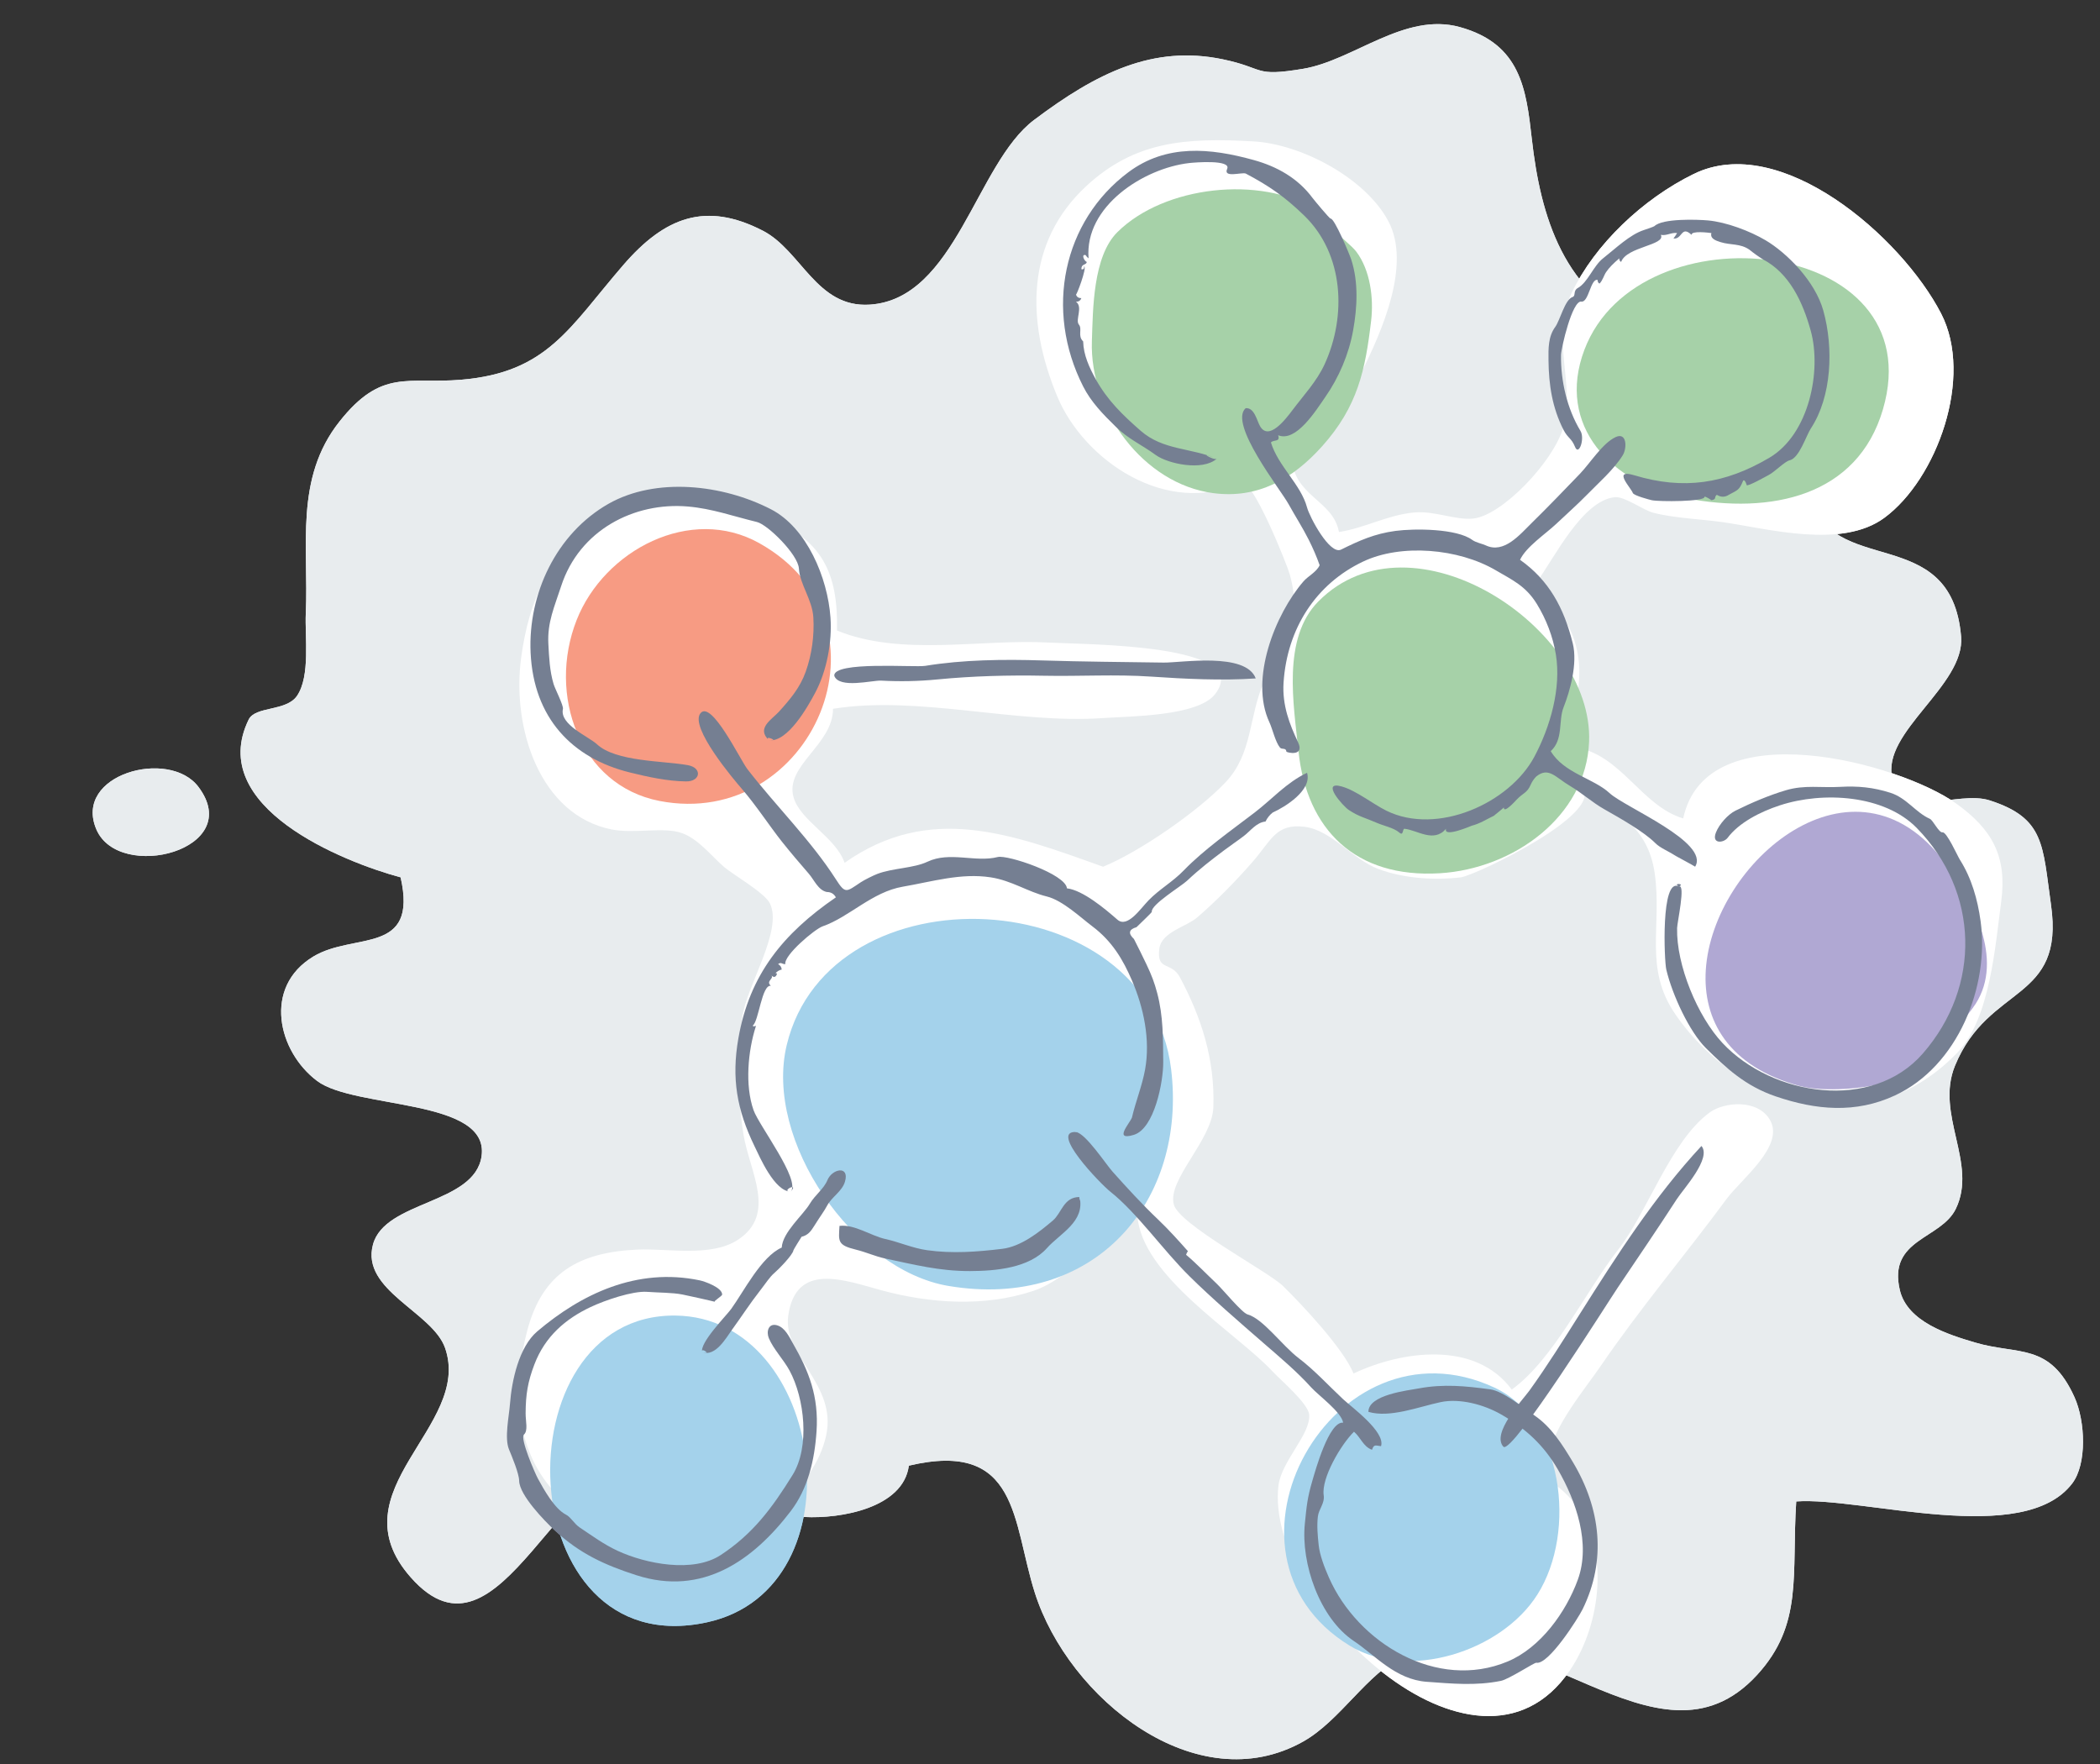 <?xml version="1.0" encoding="utf-8"?>
<!-- Generator: Adobe Illustrator 14.0.0, SVG Export Plug-In . SVG Version: 6.00 Build 43363)  -->
<!DOCTYPE svg PUBLIC "-//W3C//DTD SVG 1.1//EN" "http://www.w3.org/Graphics/SVG/1.1/DTD/svg11.dtd">
<svg version="1.1" id="Layer_1" xmlns="http://www.w3.org/2000/svg" xmlns:xlink="http://www.w3.org/1999/xlink" x="0px" y="0px"
	 width="300px" height="252px" viewBox="0 0 300 252" enable-background="new 0 0 300 252" xml:space="preserve">
<rect x="0" y="0" width="300" height="252" fill="#333333" stroke="none"/>
<g>
	<path fill-rule="evenodd" clip-rule="evenodd" fill="#E8ECEE" d="M45.304,154.422c-5.616-4.214-7.773-13.414-0.54-17.776
		c5.833-3.515,14.996-0.134,12.467-11.31c-8.227-2.212-27.807-10.056-21.707-22.538c0.949-1.944,5.36-1.148,6.898-3.379
		c1.942-2.815,1.115-8.511,1.262-11.794c0.43-9.57-1.65-19.251,4.818-27.412c6.035-7.616,9.737-5.319,17.396-5.966
		c12.319-1.04,15.423-7.445,23.153-16.394c5.929-6.863,11.78-9.084,19.912-4.902c5.52,2.84,7.688,11.063,15.288,10.569
		c12.271-0.795,15.174-20.136,23.471-26.381c9.002-6.773,17.042-10.729,26.95-8.669c6.15,1.279,4.339,2.547,11.48,1.36
		c7.214-1.201,14.5-8.144,22.391-5.964c8.7,2.403,9.486,8.855,10.288,15.976c1.243,11.047,4.527,22.397,16.47,27.253
		c8.94,3.634,17.758-0.857,22.708,9.093c2.4,4.82-0.661,9.31,0.53,14.426c2.839,12.205,20.229,3.79,21.619,20.332
		c0.584,6.986-11.451,13.679-9.819,20.226c1.545,6.21,9.245,1.673,13.907,3.173c7.878,2.532,7.541,6.382,8.752,14.897
		c1.993,13.993-8.884,11.255-13.713,23.004c-2.857,6.956,3.27,13.944,0.117,20.444c-2.125,4.378-9.732,4.267-7.997,11.611
		c1.076,4.55,6.916,6.354,10.739,7.486c6.176,1.833,10.661-0.059,14.214,7.818c1.552,3.446,1.794,9.52-0.318,12.303
		c-6.974,9.188-29.878,1.91-39.435,2.583c-0.684,10.449,1.045,17.551-5.603,24.794c-14.356,15.643-32.907-10.931-50.461-2.71
		c-5.251,2.459-9.043,9.217-14.371,12.215c-15.213,8.556-33.528-6.113-38.343-21.27c-3.219-10.136-2.24-21.856-17.993-18.139
		c-0.797,6.05-9.739,7.611-14.936,7.334c-7.639-0.408-12.211-7.701-20.658-8.597c-14.274-1.511-22.64,31.874-35.563,17.219
		c-10.978-12.449,8.838-21.491,4.906-32.768c-1.794-5.143-12.063-8.224-10.303-14.77c1.698-6.32,14.544-5.737,15.517-12.643
		C69.963,156.877,50.688,158.461,45.304,154.422"/>
	<path fill-rule="evenodd" clip-rule="evenodd" fill="#FFFFFF" d="M194.459,53.259c3.008-6.021,7.154-15.472,3.887-21.642
		c-3.284-6.2-12.468-11.029-19.271-11.418c-9.669-0.551-16.958-0.067-23.94,6.43c-8.546,7.952-8.615,19.113-4.116,29.962
		c3.817,9.208,15.676,17.301,26.242,12.338c1.638-0.77,6.665,11.911,6.992,13.128c1.958,7.245-0.917,9.11-3.699,15.38
		c-2.183,4.914-1.575,10.215-5.49,14.338c-3.913,4.12-12.205,9.88-17.479,12.046c-13.171-4.729-24.763-9.111-36.929-0.563
		c-1.264-3.671-6.378-6.023-7.301-9.399c-1.236-4.51,5.652-7.472,5.646-12.603c12.254-1.954,26.076,2.21,38.65,1.322
		c3.711-0.262,13.438-0.241,15.909-3.387c5.67-7.226-18.38-7.097-23.693-7.395c-9.734-0.55-21.055,2.044-30.296-1.717
		c0.165-8.256-2.066-13.127-10.452-16.351c-8.239-3.168-14.545-3.547-22.54,0.676c-8.165,4.311-11.017,11.424-12.123,19.506
		c-1.383,10.135,2.694,22.554,12.928,24.585c3.257,0.647,7.458-0.421,10.05,0.525c2.38,0.866,4.161,3.238,6.027,4.852
		c1.211,1.048,5.764,3.652,6.519,5.176c1.93,3.896-3.432,11.943-3.94,16.344c-0.625,5.4-0.699,11.242,0.162,16.626
		c0.86,5.362,4.844,11.419-0.812,15.11c-3.84,2.506-10.051,1.184-14.359,1.385c-8.317,0.386-13.501,3.308-15.686,11.476
		c-2.225,8.314-1.819,17.407,4.28,23.58c6.265,6.336,12.19,7.93,21.33,6.486c6.919-1.093,15.433-7.394,17.069-15.005
		c1.567-7.293-6.212-11.376-5.423-17.071c1.083-7.805,8.113-5.064,13.29-3.66c6.923,1.88,14.72,2.433,21.716,0.094
		c5.497-1.835,9.776-8.01,14.871-10.842c0.507,8.723,14.265,16.9,19.281,22.313c1.158,1.249,5.119,4.588,5.265,6.21
		c0.244,2.771-3.957,6.639-4.385,10.117c-2.045,16.665,28.221,46.017,41.601,26.454c4.6-6.727,5.703-17.49,0.72-23.86
		c-2.969-3.792-4.236-2.098-3.621-6.927c0.513-4.02,5.141-9.525,7.337-12.744c5.574-8.167,12.385-16.251,17.966-23.84
		c2.071-2.813,8.324-7.563,6.229-11.268c-1.724-3.052-6.542-2.63-8.626-1.107c-5.584,4.079-8.863,14.206-13.053,19.569
		c-4.728,6.057-9.273,15.728-15.227,20.022c-5.209-7.04-15.707-5.555-22.604-2.295c-1.415-3.517-7.363-9.849-10.095-12.517
		c-2.104-2.058-14.807-8.739-15.581-11.622c-0.957-3.565,5.5-9.199,5.652-13.924c0.225-6.838-1.712-12.774-4.771-18.523
		c-1.252-2.352-3.366-0.825-2.95-4.102c0.3-2.38,3.858-3.134,5.379-4.439c2.687-2.302,5.512-5.185,7.903-7.916
		c2.712-3.093,3.348-5.593,7.519-5.049c3.794,0.493,6.822,4.626,10.438,5.997c3.63,1.375,7.994,1.659,11.826,1.216
		c2.084-0.242,21.895-9.725,16.9-13.18c5.423,3.75,9.862,6.032,10.8,12.577c1.089,7.607-1.609,13.555,2.973,20.194
		c9.465,13.709,27.989,18.411,40.383,5.324c4.55-4.804,5.311-15.2,6.146-21.441c0.872-6.5-1.312-10.361-6.459-14.043
		c-8.026-5.742-35.689-13.32-38.968,2.155c-6.036-1.827-8.846-9.14-15.448-10.172c-0.769-4.277,1.117-8.318,0.469-12.806
		c-0.679-4.724-3.11-7.093-6-10.707c2.518-3.422,6.532-11.729,11.202-12.211c1.391-0.145,4.043,1.838,5.485,2.217
		c2.969,0.781,6.917,0.917,9.983,1.356c6.425,0.924,16.946,3.86,23.042-0.625c7.493-5.515,12.808-20.103,8.108-29.188
		c-5.692-11.006-22.97-25.995-35.346-19.93c-7.272,3.566-14.094,10.036-17.431,16.992c-3.073,6.412,0.571,13.175-1.177,19.181
		c-1.453,4.984-8.808,12.647-12.905,13.051c-2.554,0.252-5.504-1.139-8.403-0.87c-3.862,0.358-6.991,2.21-10.757,2.791
		c-0.849-4.663-6.604-5.057-6.76-10.888C188.646,63.618,192.44,57.31,194.459,53.259"/>
	<path fill-rule="evenodd" clip-rule="evenodd" fill="#A6D1A8" d="M159.628,33.161c-3.502,3.469-3.491,11.032-3.645,15.599
		c-0.331,9.846,7.328,20.382,17.361,21.69c6.329,0.825,11.331-2.002,15.552-6.723c5.049-5.645,6.151-10.833,6.979-17.909
		c0.38-3.225-0.124-7.221-2.117-9.863c-0.643-0.854-2.417-2.184-3.297-3.23c-0.68-0.811-1.693-2.275-2.602-2.839
		C180.071,25.069,166.341,26.508,159.628,33.161"/>
	<path fill-rule="evenodd" clip-rule="evenodd" fill="#A6D1A8" d="M268.988,58.493c7.246-24.724-34.849-29.129-42.645-8.523
		c-4.105,10.851,3.895,19.129,14.39,21.182C253.061,73.561,265.363,70.866,268.988,58.493"/>
	<path fill-rule="evenodd" clip-rule="evenodd" fill="#A6D1A8" d="M205.702,124.749c10.435-0.633,20.879-8.054,21.311-18.781
		c0.652-16.35-25.334-33.497-38.666-20.057c-5.247,5.286-3.528,14.792-2.85,21.385C186.651,118.505,193.631,125.482,205.702,124.749
		"/>
	<path fill-rule="evenodd" clip-rule="evenodd" fill="#B0A8D3" d="M243.684,138.581c-0.447,7.09,3.169,13.786,13.416,16.562
		c3.267,0.883,9.769,0.46,12.909-0.736c3.472-1.325,10.294-7.982,12.221-10.996c4.103-6.405-0.425-14.858-4.394-20.18
		C264.889,105.859,244.657,123.146,243.684,138.581"/>
	<path fill-rule="evenodd" clip-rule="evenodd" fill="#A4D2EB" d="M167.3,152.715c-3.286-26.896-48.751-28.999-54.907-3.438
		c-3.295,13.685,9.591,32.159,23.087,34.426C156.402,187.222,169.606,171.6,167.3,152.715"/>
	<path fill-rule="evenodd" clip-rule="evenodd" fill="#F79B83" d="M94.222,114.423c21.759,4.217,34.634-25.395,14.254-36.825
		c-9.804-5.499-22.165,0.985-26.101,10.985C78.185,99.229,82.779,112.206,94.222,114.423"/>
	<path fill-rule="evenodd" clip-rule="evenodd" fill="#A4D2EB" d="M192.81,235.094c8.297,5.078,21.664,0.868,26.825-7.311
		c5.712-9.055,3.604-25.045-6.169-29.569C190.474,187.569,171.332,221.943,192.81,235.094"/>
	<path fill-rule="evenodd" clip-rule="evenodd" fill="#A4D2EB" d="M101.037,231.749c22.095-4.85,16.879-43.542-4.521-43.811
		C71.183,187.624,72.728,237.965,101.037,231.749"/>
	<path fill-rule="evenodd" clip-rule="evenodd" fill="#E8ECEE" d="M13.775,118.505c3.255,7.552,21.37,2.916,14.563-6.103
		C24.153,106.857,10.379,110.626,13.775,118.505"/>
	<path fill-rule="evenodd" clip-rule="evenodd" fill="#757F92" d="M119.178,96.541c-0.142-2.124,11.47-1.171,12.999-1.419
		c5.388-0.887,11.247-0.947,16.708-0.774c5.776,0.182,11.584,0.223,17.355,0.307c2.484,0.035,11.72-1.528,13.152,2.262
		c-4.904,0.33-10.026,0.075-14.943-0.259c-5.135-0.349-10.18-0.023-15.301-0.124c-5.067-0.101-10.192,0.039-15.231,0.528
		c-2.692,0.262-5.33,0.317-8.037,0.17C124.62,97.165,119.88,98.43,119.178,96.541C119.168,96.4,119.288,96.833,119.178,96.541"/>
	<path fill-rule="evenodd" clip-rule="evenodd" fill="#757F92" d="M214.789,206.688c-1.798-1.912,2.695-6.64,3.708-8.044
		c2.566-3.562,4.89-7.288,7.234-11.001c5.266-8.332,10.602-16.687,17.335-23.932c1.477,1.748-2.553,6.102-3.516,7.584
		c-2.746,4.24-5.593,8.417-8.412,12.604C229.536,186.279,216.097,207.687,214.789,206.688
		C213.493,205.313,214.857,206.74,214.789,206.688"/>
	<path fill-rule="evenodd" clip-rule="evenodd" fill="#757F92" d="M173.825,65.529c-2.03,1.806-7.006,0.727-8.73-0.536
		c-2.025-1.479-3.863-2.242-5.68-4.014c-1.877-1.831-3.556-3.562-4.674-5.766c-5.567-10.957-2.872-23.629,6.446-30.602
		c5.44-4.067,11.704-3.475,17.939-1.743c3.314,0.922,6.28,2.583,8.368,5.396c0.233,0.32,2.46,2.986,2.583,2.963
		c0.546-0.099,2.709,5.087,2.958,5.854c1.048,3.217,0.861,6.836,0.268,10.121c-0.615,3.408-2.021,6.715-4.005,9.558
		c-1.284,1.842-4.14,6.475-6.704,5.416c0.333,1.031-0.623,0.578-1.032,1.032c1.041,3.404,4.277,5.993,5.159,9.284
		c0.364,1.376,3.251,6.817,4.856,6.023c2.606-1.288,4.789-2.271,7.778-2.671c2.71-0.361,8.766-0.348,10.976,1.293
		c0.479,0.357,1.48,0.565,1.917,0.771c2.61,1.235,4.854-1.517,6.606-3.238c2.322-2.274,4.572-4.624,6.828-6.963
		c1.518-1.577,3.244-4.394,5.133-5.271c1.611-0.743,1.63,1.593,1.009,2.597c-1.283,2.064-3.466,3.949-5.148,5.677
		c-1.395,1.43-2.932,2.774-4.399,4.168c-1.459,1.379-4.275,3.25-5.126,5.095c4.133,2.924,6.271,6.868,7.53,11.935
		c0.72,2.908-0.408,6.84-1.313,9.133c-0.769,1.949,0.007,4.583-1.834,6.267c1.9,3.18,6.104,3.854,8.427,6.012
		c2.15,1.999,14.329,7.007,12.203,10.493c-0.021-0.049-2.752-1.524-2.765-1.533c-1.129-0.729-2.226-1.139-2.907-1.82
		c-1.665-1.666-5.001-3.545-7.299-4.849c-1.759-0.999-3.209-2.333-4.938-3.356c-2.05-1.212-3.017-2.745-4.783-1.336
		c-0.35,0.352-0.623,0.757-0.817,1.217c-0.513,1.171-1.062,1.115-1.991,2.099c-0.22,0.233-1.901,2.106-1.834,1.067
		c0.22-0.03-1.541,1.293-1.369,1.211c-1.061,0.506-2.044,1.152-3.201,1.442c-0.036,0.01-4.089,1.771-3.683,0.442
		c-1.756,2.061-4.102,0.184-5.932,0c-0.315-0.031-0.109,1.128-0.773,0.515c-0.764-0.651-2.246-0.953-3.171-1.358
		c-1.665-0.733-2.57-0.875-4.027-1.851c-0.823-0.549-4.066-4.205-1.005-3.352c2.078,0.58,4.421,2.492,6.397,3.468
		c7.267,3.571,17.603-1.073,21.142-7.738c2.25-4.236,3.851-9.746,3.059-14.586c-0.413-2.534-1.381-5.04-2.723-7.224
		c-1.585-2.575-3.51-3.42-5.859-4.8c-5.318-3.119-13.515-3.84-18.97-1.24c-6.71,3.18-10.84,9.545-11.348,17.277
		c-0.214,3.244,0.873,6,2.063,8.51c1.008,2.131-1.642,1.49-1.657,1.354c-0.063-0.614-0.646-0.243-0.921-0.579
		c-0.658-0.802-1.057-2.64-1.505-3.603c-2.889-6.169,0.847-15.494,4.855-20.124c0.695-0.802,1.859-1.323,2.321-2.321
		c-0.434-1.239-0.96-2.437-1.546-3.609c-0.862-1.725-1.945-3.396-2.888-5.109c-1.167-2.12-8.609-11.49-6.139-13.717
		c1.268-0.107,1.593,1.771,2.063,2.579c1.234,2.117,3.574-0.896,4.641-2.321c1.561-2.084,3.447-4.065,4.59-6.56
		c3.145-6.887,2.743-15.707-2.916-21.202c-2.768-2.684-4.995-4.234-8.378-6.021c-0.587-0.197-3.236,0.663-2.642-0.654
		c0.619-1.361-4.632-0.931-5.444-0.837c-6.481,0.753-14.954,6.172-14.351,13.612c-0.174-0.123-0.313-0.277-0.417-0.461
		c-0.677-0.188-0.208,0.857,0.158,0.976c-0.077,0.5-0.772,0.2-0.772,1.032c0.286,0.082,0.42-0.054,0.396-0.404
		c0.459,0.151-1.16,4.361-1.169,4.015c0.118,0.366,0.376,0.538,0.772,0.516c-0.125,0.36-0.383,0.533-0.772,0.516
		c1.055,0.771-0.14,2.599,0.421,3.275c0.517,0.624-0.218,1.615,0.608,2.397c0.049,1.954,0.879,3.74,1.806,5.417
		c1.672,3.022,3.856,5.118,6.422,7.363C166.162,64.34,170.109,63.953,173.825,65.529C173.444,65.868,170.78,64.237,173.825,65.529"
		/>
	<path fill-rule="evenodd" clip-rule="evenodd" fill="#757F92" d="M112.965,170.23c-2.323-0.011-4.432-4.958-5.158-6.447
		c-2.549-5.242-3.329-9.741-2.321-15.473c1.59-9.056,6.379-14.944,13.925-20.116c-0.274-0.511-0.707-0.765-1.298-0.765
		c-1.23-0.258-1.797-1.722-2.57-2.612c-1.325-1.528-2.612-3.034-3.869-4.617c-1.709-2.159-3.702-5.204-5.673-7.479
		c-1.131-1.304-7.547-8.858-5.932-10.832c1.569-1.92,5.687,6.682,6.706,7.994c4.168,5.369,9.094,10.2,12.636,15.731
		c1.362,2.125,1.465,1.82,3.529,0.443c0.531-0.355,1.807-0.99,2.403-1.217c2.197-0.838,5.166-0.795,7.155-1.737
		c3.19-1.512,6.861,0.142,10.036-0.671c1.383-0.355,9.718,2.441,9.886,4.473c2.28,0.265,5.489,2.967,7.205,4.471
		c1.431,1.258,3.285-1.556,4.464-2.765c1.584-1.623,3.425-2.613,5.026-4.271c2.865-2.963,6.797-5.72,10.124-8.267
		c2.411-1.838,4.552-4.29,7.481-5.674c0.752,2.486-3.159,4.896-4.902,5.674c-0.444,0.35-0.789,0.779-1.029,1.289
		c-1.312,0.132-2.138,1.333-3.095,2.063c-0.956,0.726-1.882,1.341-2.839,2.063c-1.84,1.389-3.405,2.577-5.277,4.333
		c-0.857,0.805-5.211,3.437-5.031,4.442c0.017,0.092-1.959,1.957-2.191,2.192c-1.098,0.32-1.221,0.883-0.364,1.687
		c0.606,1.188,1.202,2.387,1.776,3.594c0.761,1.599,1.153,2.641,1.546,4.126c0.875,3.274,0.837,6.562,0.863,9.86
		c0.021,2.792-1.25,9.494-4.195,10.398c-2.963,0.907-0.598-1.633-0.276-2.465c0.539-2.312,1.453-4.525,1.879-6.866
		c0.771-4.262-0.207-8.869-1.879-12.735c-1.271-2.945-2.818-5.593-5.674-7.735c-1.581-1.183-4.216-3.692-6.475-4.246
		c-2.751-0.676-5.032-2.281-8.029-2.739c-4.266-0.653-8.371,0.619-12.54,1.333c-4.413,0.753-7.655,4.342-11.462,5.663
		c-1.144,0.399-5.589,4.164-5.335,5.405c-0.498,0.015-0.603-0.359-1.032,0c0.311,0.162,0.485,0.42,0.516,0.771
		c-0.386,0.085-0.695,0.276-0.929,0.58c0.123-0.109,0.204-0.084,0.248,0.068c-0.186,0.494-0.474,0.536-0.866,0.127
		c0.617,0.506-0.816,0.833,0,1.547c-1.296-0.21-1.735,5.049-2.579,5.673c0.056,0.338,0.514-0.142,0.421,0.149
		c-1.105,3.452-1.583,8.376-0.315,11.956C108.437,160.813,114.412,168.58,112.965,170.23
		C111.386,170.225,114.238,168.778,112.965,170.23"/>
	<path fill-rule="evenodd" clip-rule="evenodd" fill="#757F92" d="M102.134,185.959c-1.51-0.341-3.421-0.785-4.642-1.029
		c-1.466-0.288-3.39-0.254-5.048-0.381c-2.069-0.152-6.031,1.203-8.104,2.186c-3.536,1.674-6.478,4.176-8.001,8.19
		c-0.944,2.482-1.238,4.29-1.25,6.977c-0.006,1.139,0.381,2.482-0.242,3.039c-0.588,0.529,1.563,5.498,2,6.297
		c0.86,1.574,2.375,4.313,4.022,5.149c0.658,0.331,1.182,1.314,1.924,1.808c1.837,1.226,3.445,2.422,5.438,3.348
		c4.043,1.872,10.791,3.202,14.746,0.595c4.59-3.023,7.297-6.668,10.245-11.419c2.508-4.034,1.709-10.958-0.425-14.917
		c-0.832-1.543-2.314-3.075-2.963-4.635c-0.383-0.919-0.072-2.176,1.154-1.845c1.156,0.316,1.759,1.67,2.297,2.606
		c2.29,3.994,3.691,7.589,3.364,12.533c-0.276,4.18-1.25,8.222-3.684,11.413c-5.375,7.037-12.607,12.192-22.047,9.158
		c-4.499-1.445-8.096-3.076-11.673-6.404c-1.458-1.356-5.043-5.042-5.079-7.081c-0.019-1.063-1.025-3.45-1.456-4.496
		c-0.667-1.618,0.012-4.736,0.144-6.489c0.249-3.319,1.282-8.142,3.896-10.362c6.271-5.327,14.224-9.171,23.221-7.29
		c0.688,0.144,3.195,1.022,3.195,2.021C103.166,185.164,101.868,185.889,102.134,185.959
		C100.502,185.59,102.487,186.058,102.134,185.959"/>
	<path fill-rule="evenodd" clip-rule="evenodd" fill="#757F92" d="M244.485,71.46c0.032-0.005-1.002-0.685-0.99-0.466
		c0.037,0.684-6.467,0.687-7.52,0.466c-0.236-0.049-2.591-0.659-2.717-1.037c-0.237-0.714-3-3.5,0.211-2.528
		c7.021,2.121,12.941,1.238,19.285-2.495c5.721-3.366,7.505-12.481,5.915-18.181c-1.136-4.083-3.023-8.169-6.82-10.169
		c-0.675-0.421-1.317-0.88-1.935-1.381c-1.313-0.919-2.696-0.625-4.14-1.086c-0.706-0.223-1.503-0.513-1.29-1.29
		c-0.346-0.045-2.878-0.373-2.836,0.258c-1.488-1.407-1.313,0.69-2.581,0.516c0.191-0.246,0.361-0.505,0.518-0.774
		c-0.839-0.116-1.475,0.421-2.321,0.258c0.74,1.485-4.902,1.685-5.673,3.868c-0.202-0.109-0.289-0.279-0.258-0.515
		c-0.854,0.73-1.451,1.32-1.894,1.974c-0.299,0.439-0.515,1.251-0.945,1.637c-0.19-0.115-0.277-0.288-0.257-0.517
		c-1.008-0.286-1.273,3.254-2.33,3.087c-1.3-0.205-2.889,6.679-2.904,7.62c-0.062,3.702,0.873,7.692,2.773,10.844
		c0.665,1.098-0.228,3.634-0.765,2.306c-0.527-1.304-1.026-1.223-1.656-2.455c-1.604-3.151-2.105-6.417-2.141-9.917
		c-0.02-1.713-0.051-3.401,0.964-4.781c0.663-0.904,1.386-3.905,2.454-4.262c0.534-0.177,0.053-0.891,0.758-1.288
		c1.448-0.815,2.221-3.156,3.62-4.251c1.816-1.428,3.812-3.373,5.812-4.031c0.327-0.107,1.439-0.484,1.528-0.568
		c1.16-1.124,6.124-0.946,7.621-0.815c2.646,0.235,6.027,1.522,8.251,2.837c3.04,1.798,7.085,5.843,8.253,10.058
		c1.492,5.344,1.197,12.282-1.768,16.802c-0.704,1.072-1.667,4.28-3.068,4.582c-0.653,0.141-2.193,1.708-2.968,2.09
		c-0.246,0.121-3.025,1.708-3.173,1.446c0.162,0.288-0.281-1.131-0.521-0.541c-0.504,1.23-0.718,1.24-1.988,1.916
		c-0.572,0.374-1.147,0.376-1.731,0.008C244.804,71.049,245.305,71.312,244.485,71.46C243.354,71.648,245.322,71.309,244.485,71.46"
		/>
	<path fill-rule="evenodd" clip-rule="evenodd" fill="#757F92" d="M109.871,105.759c-1.897-1.729,0.405-2.977,1.417-4.098
		c1.595-1.765,3.001-3.42,3.814-5.7c0.874-2.447,1.246-5.179,1.09-7.771c-0.151-2.529-1.933-4.717-2.061-6.963
		c-0.114-2.009-4.466-6.287-5.995-6.656c-3.46-0.838-6.415-1.916-9.856-2.212c-7.721-0.668-15.528,3.404-18.115,11.372
		c-0.952,2.933-1.993,5.17-1.828,8.25c0.105,1.947,0.187,3.872,0.752,5.754c0.203,0.676,1.438,3.067,1.33,3.545
		c-0.505,2.25,3.654,3.92,4.867,5.047c2.699,2.51,9.496,2.351,12.976,2.98c2.091,0.379,1.843,2.354-0.269,2.322
		c-2.687-0.039-5.426-0.638-8.025-1.28c-8.267-2.042-13.743-7.818-14.167-17.118c-0.379-8.373,3.654-16.997,11.118-21.256
		c6.791-3.849,16.3-2.782,23.209,0.773c5.125,2.632,8.118,9.802,8.511,15.473c0.252,3.46-0.521,7.662-2.218,10.813
		C115.378,100.974,112.555,106.025,109.871,105.759C108.93,104.902,111.601,105.93,109.871,105.759"/>
	<path fill-rule="evenodd" clip-rule="evenodd" fill="#757F92" d="M239.843,126.647c0.984-0.438-0.237,5.106-0.257,5.932
		c-0.126,5.268,2.908,12.615,6.498,16.438c7.085,7.543,21.345,9.825,28.609,1.483c8.362-9.599,8.083-23.078-0.881-32.229
		c-4.628-4.724-13.358-5.245-19.525-3.229c-2.874,0.938-5.885,2.508-7.479,4.642c-0.563,0.751-2.345,0.944-1.672-0.762
		c0.458-1.163,1.691-2.569,2.794-3.116c2.253-1.114,4.802-2.208,7.211-2.917c2.688-0.792,4.998-0.324,7.713-0.479
		c2.592-0.145,4.731,0.064,7.186,0.839c2.362,0.748,3.599,2.813,5.664,3.73c0.438,0.195,1.296,2.026,1.801,1.928
		c0.585-0.112,2.149,3.389,2.467,3.891c1.682,2.651,2.545,5.7,2.97,8.792c1.282,9.314-3.24,20.716-12.219,24.896
		c-5.654,2.629-11.318,2.094-17.047,0.141c-4.334-1.472-7.102-4.066-9.962-6.885c-2.325-2.295-4.799-7.543-5.673-11.233
		C237.747,137.289,237.24,125.245,239.843,126.647C240.821,126.214,238.852,126.113,239.843,126.647"/>
	<path fill-rule="evenodd" clip-rule="evenodd" fill="#757F92" d="M153.712,161.72c1.396,0.196,4.254,4.576,5.238,5.673
		c2.066,2.31,4.256,4.703,6.498,6.83c1.512,1.437,3.036,3.139,4.253,4.518c-0.119,0.155-0.206,0.327-0.26,0.514
		c1.36,1.13,2.961,2.797,4.42,4.175c0.783,0.737,3.568,4.115,4.348,4.338c2.261,0.636,4.905,4.419,7.336,6.269
		c2.233,1.694,4.279,3.936,6.332,5.852c1.27,1.184,6.063,4.663,5.414,6.705c-0.773-0.079-1.009-0.321-1.288,0.516
		c-1.255-0.434-1.629-1.792-2.578-2.579c-1.913,1.894-4.674,6.657-4.325,9.07c0.17,1.178-0.701,1.956-0.832,3.048
		c-0.161,1.341-0.025,2.758,0.116,4.088c0.158,1.454,0.828,3.183,1.464,4.629c4.11,9.333,15.433,16.223,25.54,11.988
		c4.684-1.963,8.322-7.034,10.016-11.677c1.879-5.168-0.251-11.241-2.839-15.732c-2.012-3.481-4.605-5.888-8.191-7.926
		c-2.395-1.358-5.809-2.294-8.561-1.716c-3.067,0.644-7.245,2.307-10.324,1.391c-0.021-2.441,5.636-3.058,7.219-3.352
		c3.527-0.655,6.665-0.338,10.17,0.136c1.854,0.247,4.658,2.581,6.337,3.731c2.429,1.667,3.987,4.177,5.464,6.632
		c4.018,6.691,4.839,14.077,1.402,21.066c-0.604,1.232-4.871,7.977-6.609,7.629c-0.255-0.05-3.919,2.356-5.049,2.588
		c-3.602,0.73-6.995,0.394-10.584,0.136c-4.521-0.322-7.421-3.831-10.413-5.815c-4.905-3.256-7.601-11.125-7.017-16.778
		c0.251-2.449,0.322-3.583,1.084-6.174c0.427-1.453,2.372-8.477,4.385-8.253c-0.241-1.514-3.517-3.881-4.562-5.036
		c-2.033-2.259-4.492-4.319-6.783-6.309c-3.467-3.013-7.472-6.474-10.574-9.542c-3.799-3.741-7.469-9.034-11.349-12.12
		C157.184,169.098,149.875,161.517,153.712,161.72C154.539,161.835,153.076,161.686,153.712,161.72"/>
	<path fill-rule="evenodd" clip-rule="evenodd" fill="#757F92" d="M154.226,171.001c0.81,3.542-2.787,5.191-4.666,7.303
		c-2.522,2.84-7.307,3.269-10.996,3.277c-4.391,0.011-7.893-0.911-12.122-1.797c-1.418-0.3-2.717-0.91-4.164-1.263
		c-2.675-0.654-2.48-1.191-2.351-3.394c2.166-0.249,4.463,1.41,6.542,1.872c2.051,0.454,3.891,1.312,6,1.604
		c3.617,0.505,7.134,0.231,10.692-0.196c2.67-0.321,5.236-2.332,7.258-4.056C151.672,173.286,151.928,171.001,154.226,171.001
		C154.498,172.194,154.054,171.001,154.226,171.001"/>
	<path fill-rule="evenodd" clip-rule="evenodd" fill="#757F92" d="M100.329,193.182c-0.476-1.287,3.441-5.24,4.126-6.189
		c1.796-2.482,4.308-7.493,7.22-8.768c0.123-2.188,3.047-4.637,4.002-6.244c0.768-1.295,2.006-2.122,2.533-3.404
		c0.655-1.602,3.183-2.138,2.502,0.221c-0.408,1.406-1.901,2.193-2.565,3.456c-0.405,0.774-0.986,1.516-1.83,2.877
		c-0.471,0.761-0.896,1.335-1.805,1.548c-0.124,0.176-1.152,1.844-1.162,1.927c-0.088,0.678-2.208,2.81-2.706,3.229
		c-0.696,0.59-1.245,1.488-2.047,2.513c-1.469,1.876-2.618,3.676-3.997,5.575C103.72,191.14,102.232,193.836,100.329,193.182
		C100.007,192.311,101.905,193.724,100.329,193.182"/>
	<path fill-rule="evenodd" clip-rule="evenodd" fill="#E8ECEE" d="M45.304,154.422c-5.616-4.214-7.773-13.414-0.54-17.776
		c5.833-3.515,14.996-0.134,12.467-11.31c-8.227-2.212-27.807-10.056-21.707-22.538c0.949-1.944,5.36-1.148,6.898-3.379
		c1.942-2.815,1.115-8.511,1.262-11.794c0.43-9.57-1.65-19.251,4.818-27.412c6.035-7.616,9.737-5.319,17.396-5.966
		c12.319-1.04,15.423-7.445,23.153-16.394c5.929-6.863,11.78-9.084,19.912-4.902c5.52,2.84,7.688,11.063,15.288,10.569
		c12.271-0.795,15.174-20.136,23.471-26.381c9.002-6.773,17.042-10.729,26.95-8.669c6.15,1.279,4.339,2.547,11.48,1.36
		c7.214-1.201,14.5-8.144,22.391-5.964c8.7,2.403,9.486,8.855,10.288,15.976c1.243,11.047,4.527,22.397,16.47,27.253
		c8.94,3.634,17.758-0.857,22.708,9.093c2.4,4.82-0.661,9.31,0.53,14.426c2.839,12.205,20.229,3.79,21.619,20.332
		c0.584,6.986-11.451,13.679-9.819,20.226c1.545,6.21,9.245,1.673,13.907,3.173c7.878,2.532,7.541,6.382,8.752,14.897
		c1.993,13.993-8.884,11.255-13.713,23.004c-2.857,6.956,3.27,13.944,0.117,20.444c-2.125,4.378-9.732,4.267-7.997,11.611
		c1.076,4.55,6.916,6.354,10.739,7.486c6.176,1.833,10.661-0.059,14.214,7.818c1.552,3.446,1.794,9.52-0.318,12.303
		c-6.974,9.188-29.878,1.91-39.435,2.583c-0.684,10.449,1.045,17.551-5.603,24.794c-14.356,15.643-32.907-10.931-50.461-2.71
		c-5.251,2.459-9.043,9.217-14.371,12.215c-15.213,8.556-33.528-6.113-38.343-21.27c-3.219-10.136-2.24-21.856-17.993-18.139
		c-0.797,6.05-9.739,7.611-14.936,7.334c-7.639-0.408-12.211-7.701-20.658-8.597c-14.274-1.511-22.64,31.874-35.563,17.219
		c-10.978-12.449,8.838-21.491,4.906-32.768c-1.794-5.143-12.063-8.224-10.303-14.77c1.698-6.32,14.544-5.737,15.517-12.643
		C69.963,156.877,50.688,158.461,45.304,154.422"/>
	<path fill-rule="evenodd" clip-rule="evenodd" fill="#FFFFFF" d="M194.459,53.259c3.008-6.021,7.154-15.472,3.887-21.642
		c-3.284-6.2-12.468-11.029-19.271-11.418c-9.669-0.551-16.958-0.067-23.94,6.43c-8.546,7.952-8.615,19.113-4.116,29.962
		c3.817,9.208,15.676,17.301,26.242,12.338c1.638-0.77,6.665,11.911,6.992,13.128c1.958,7.245-0.917,9.11-3.699,15.38
		c-2.183,4.914-1.575,10.215-5.49,14.338c-3.913,4.12-12.205,9.88-17.479,12.046c-13.171-4.729-24.763-9.111-36.929-0.563
		c-1.264-3.671-6.378-6.023-7.301-9.399c-1.236-4.51,5.652-7.472,5.646-12.603c12.254-1.954,26.076,2.21,38.65,1.322
		c3.711-0.262,13.438-0.241,15.909-3.387c5.67-7.226-18.38-7.097-23.693-7.395c-9.734-0.55-21.055,2.044-30.296-1.717
		c0.165-8.256-2.066-13.127-10.452-16.351c-8.239-3.168-14.545-3.547-22.54,0.676c-8.165,4.311-11.017,11.424-12.123,19.506
		c-1.383,10.135,2.694,22.554,12.928,24.585c3.257,0.647,7.458-0.421,10.05,0.525c2.38,0.866,4.161,3.238,6.027,4.852
		c1.211,1.048,5.764,3.652,6.519,5.176c1.93,3.896-3.432,11.943-3.94,16.344c-0.625,5.4-0.699,11.242,0.162,16.626
		c0.86,5.362,4.844,11.419-0.812,15.11c-3.84,2.506-10.051,1.184-14.359,1.385c-8.317,0.386-13.501,3.308-15.686,11.476
		c-2.225,8.314-1.819,17.407,4.28,23.58c6.265,6.336,12.19,7.93,21.33,6.486c6.919-1.093,15.433-7.394,17.069-15.005
		c1.567-7.293-6.212-11.376-5.423-17.071c1.083-7.805,8.113-5.064,13.29-3.66c6.923,1.88,14.72,2.433,21.716,0.094
		c5.497-1.835,9.776-8.01,14.871-10.842c0.507,8.723,14.265,16.9,19.281,22.313c1.158,1.249,5.119,4.588,5.265,6.21
		c0.244,2.771-3.957,6.639-4.385,10.117c-2.045,16.665,28.221,46.017,41.601,26.454c4.6-6.727,5.703-17.49,0.72-23.86
		c-2.969-3.792-4.236-2.098-3.621-6.927c0.513-4.02,5.141-9.525,7.337-12.744c5.574-8.167,12.385-16.251,17.966-23.84
		c2.071-2.813,8.324-7.563,6.229-11.268c-1.724-3.052-6.542-2.63-8.626-1.107c-5.584,4.079-8.863,14.206-13.053,19.569
		c-4.728,6.057-9.273,15.728-15.227,20.022c-5.209-7.04-15.707-5.555-22.604-2.295c-1.415-3.517-7.363-9.849-10.095-12.517
		c-2.104-2.058-14.807-8.739-15.581-11.622c-0.957-3.565,5.5-9.199,5.652-13.924c0.225-6.838-1.712-12.774-4.771-18.523
		c-1.252-2.352-3.366-0.825-2.95-4.102c0.3-2.38,3.858-3.134,5.379-4.439c2.687-2.302,5.512-5.185,7.903-7.916
		c2.712-3.093,3.348-5.593,7.519-5.049c3.794,0.493,6.822,4.626,10.438,5.997c3.63,1.375,7.994,1.659,11.826,1.216
		c2.084-0.242,21.895-9.725,16.9-13.18c5.423,3.75,9.862,6.032,10.8,12.577c1.089,7.607-1.609,13.555,2.973,20.194
		c9.465,13.709,27.989,18.411,40.383,5.324c4.55-4.804,5.311-15.2,6.146-21.441c0.872-6.5-1.312-10.361-6.459-14.043
		c-8.026-5.742-35.689-13.32-38.968,2.155c-6.036-1.827-8.846-9.14-15.448-10.172c-0.769-4.277,1.117-8.318,0.469-12.806
		c-0.679-4.724-3.11-7.093-6-10.707c2.518-3.422,6.532-11.729,11.202-12.211c1.391-0.145,4.043,1.838,5.485,2.217
		c2.969,0.781,6.917,0.917,9.983,1.356c6.425,0.924,16.946,3.86,23.042-0.625c7.493-5.515,12.808-20.103,8.108-29.188
		c-5.692-11.006-22.97-25.995-35.346-19.93c-7.272,3.566-14.094,10.036-17.431,16.992c-3.073,6.412,0.571,13.175-1.177,19.181
		c-1.453,4.984-8.808,12.647-12.905,13.051c-2.554,0.252-5.504-1.139-8.403-0.87c-3.862,0.358-6.991,2.21-10.757,2.791
		c-0.849-4.663-6.604-5.057-6.76-10.888C188.646,63.618,192.44,57.31,194.459,53.259"/>
	<path fill-rule="evenodd" clip-rule="evenodd" fill="#A6D1A8" d="M159.628,33.161c-3.502,3.469-3.491,11.032-3.645,15.599
		c-0.331,9.846,7.328,20.382,17.361,21.69c6.329,0.825,11.331-2.002,15.552-6.723c5.049-5.645,6.151-10.833,6.979-17.909
		c0.38-3.225-0.124-7.221-2.117-9.863c-0.643-0.854-2.417-2.184-3.297-3.23c-0.68-0.811-1.693-2.275-2.602-2.839
		C180.071,25.069,166.341,26.508,159.628,33.161"/>
	<path fill-rule="evenodd" clip-rule="evenodd" fill="#A6D1A8" d="M268.988,58.493c7.246-24.724-34.849-29.129-42.645-8.523
		c-4.105,10.851,3.895,19.129,14.39,21.182C253.061,73.561,265.363,70.866,268.988,58.493"/>
	<path fill-rule="evenodd" clip-rule="evenodd" fill="#A6D1A8" d="M205.702,124.749c10.435-0.633,20.879-8.054,21.311-18.781
		c0.652-16.35-25.334-33.497-38.666-20.057c-5.247,5.286-3.528,14.792-2.85,21.385C186.651,118.505,193.631,125.482,205.702,124.749
		"/>
	<path fill-rule="evenodd" clip-rule="evenodd" fill="#B0A8D3" d="M243.684,138.581c-0.447,7.09,3.169,13.786,13.416,16.562
		c3.267,0.883,9.769,0.46,12.909-0.736c3.472-1.325,10.294-7.982,12.221-10.996c4.103-6.405-0.425-14.858-4.394-20.18
		C264.889,105.859,244.657,123.146,243.684,138.581"/>
	<path fill-rule="evenodd" clip-rule="evenodd" fill="#A4D2EB" d="M167.3,152.715c-3.286-26.896-48.751-28.999-54.907-3.438
		c-3.295,13.685,9.591,32.159,23.087,34.426C156.402,187.222,169.606,171.6,167.3,152.715"/>
	<path fill-rule="evenodd" clip-rule="evenodd" fill="#F79B83" d="M94.222,114.423c21.759,4.217,34.634-25.395,14.254-36.825
		c-9.804-5.499-22.165,0.985-26.101,10.985C78.185,99.229,82.779,112.206,94.222,114.423"/>
	<path fill-rule="evenodd" clip-rule="evenodd" fill="#A4D2EB" d="M192.81,235.094c8.297,5.078,21.664,0.868,26.825-7.311
		c5.712-9.055,3.604-25.045-6.169-29.569C190.474,187.569,171.332,221.943,192.81,235.094"/>
	<path fill-rule="evenodd" clip-rule="evenodd" fill="#A4D2EB" d="M101.037,231.749c22.095-4.85,16.879-43.542-4.521-43.811
		C71.183,187.624,72.728,237.965,101.037,231.749"/>
	<path fill-rule="evenodd" clip-rule="evenodd" fill="#E8ECEE" d="M13.775,118.505c3.255,7.552,21.37,2.916,14.563-6.103
		C24.153,106.857,10.379,110.626,13.775,118.505"/>
	<path fill-rule="evenodd" clip-rule="evenodd" fill="#757F92" d="M119.178,96.541c-0.142-2.124,11.47-1.171,12.999-1.419
		c5.388-0.887,11.247-0.947,16.708-0.774c5.776,0.182,11.584,0.223,17.355,0.307c2.484,0.035,11.72-1.528,13.152,2.262
		c-4.904,0.33-10.026,0.075-14.943-0.259c-5.135-0.349-10.18-0.023-15.301-0.124c-5.067-0.101-10.192,0.039-15.231,0.528
		c-2.692,0.262-5.33,0.317-8.037,0.17C124.62,97.165,119.88,98.43,119.178,96.541C119.168,96.4,119.288,96.833,119.178,96.541"/>
	<path fill-rule="evenodd" clip-rule="evenodd" fill="#757F92" d="M214.789,206.688c-1.798-1.912,2.695-6.64,3.708-8.044
		c2.566-3.562,4.89-7.288,7.234-11.001c5.266-8.332,10.602-16.687,17.335-23.932c1.477,1.748-2.553,6.102-3.516,7.584
		c-2.746,4.24-5.593,8.417-8.412,12.604C229.536,186.279,216.097,207.687,214.789,206.688
		C213.493,205.313,214.857,206.74,214.789,206.688"/>
	<path fill-rule="evenodd" clip-rule="evenodd" fill="#757F92" d="M173.825,65.529c-2.03,1.806-7.006,0.727-8.73-0.536
		c-2.025-1.479-3.863-2.242-5.68-4.014c-1.877-1.831-3.556-3.562-4.674-5.766c-5.567-10.957-2.872-23.629,6.446-30.602
		c5.44-4.067,11.704-3.475,17.939-1.743c3.314,0.922,6.28,2.583,8.368,5.396c0.233,0.32,2.46,2.986,2.583,2.963
		c0.546-0.099,2.709,5.087,2.958,5.854c1.048,3.217,0.861,6.836,0.268,10.121c-0.615,3.408-2.021,6.715-4.005,9.558
		c-1.284,1.842-4.14,6.475-6.704,5.416c0.333,1.031-0.623,0.578-1.032,1.032c1.041,3.404,4.277,5.993,5.159,9.284
		c0.364,1.376,3.251,6.817,4.856,6.023c2.606-1.288,4.789-2.271,7.778-2.671c2.71-0.361,8.766-0.348,10.976,1.293
		c0.479,0.357,1.48,0.565,1.917,0.771c2.61,1.235,4.854-1.517,6.606-3.238c2.322-2.274,4.572-4.624,6.828-6.963
		c1.518-1.577,3.244-4.394,5.133-5.271c1.611-0.743,1.63,1.593,1.009,2.597c-1.283,2.064-3.466,3.949-5.148,5.677
		c-1.395,1.43-2.932,2.774-4.399,4.168c-1.459,1.379-4.275,3.25-5.126,5.095c4.133,2.924,6.271,6.868,7.53,11.935
		c0.72,2.908-0.408,6.84-1.313,9.133c-0.769,1.949,0.007,4.583-1.834,6.267c1.9,3.18,6.104,3.854,8.427,6.012
		c2.15,1.999,14.329,7.007,12.203,10.493c-0.021-0.049-2.752-1.524-2.765-1.533c-1.129-0.729-2.226-1.139-2.907-1.82
		c-1.665-1.666-5.001-3.545-7.299-4.849c-1.759-0.999-3.209-2.333-4.938-3.356c-2.05-1.212-3.017-2.745-4.783-1.336
		c-0.35,0.352-0.623,0.757-0.817,1.217c-0.513,1.171-1.062,1.115-1.991,2.099c-0.22,0.233-1.901,2.106-1.834,1.067
		c0.22-0.03-1.541,1.293-1.369,1.211c-1.061,0.506-2.044,1.152-3.201,1.442c-0.036,0.01-4.089,1.771-3.683,0.442
		c-1.756,2.061-4.102,0.184-5.932,0c-0.315-0.031-0.109,1.128-0.773,0.515c-0.764-0.651-2.246-0.953-3.171-1.358
		c-1.665-0.733-2.57-0.875-4.027-1.851c-0.823-0.549-4.066-4.205-1.005-3.352c2.078,0.58,4.421,2.492,6.397,3.468
		c7.267,3.571,17.603-1.073,21.142-7.738c2.25-4.236,3.851-9.746,3.059-14.586c-0.413-2.534-1.381-5.04-2.723-7.224
		c-1.585-2.575-3.51-3.42-5.859-4.8c-5.318-3.119-13.515-3.84-18.97-1.24c-6.71,3.18-10.84,9.545-11.348,17.277
		c-0.214,3.244,0.873,6,2.063,8.51c1.008,2.131-1.642,1.49-1.657,1.354c-0.063-0.614-0.646-0.243-0.921-0.579
		c-0.658-0.802-1.057-2.64-1.505-3.603c-2.889-6.169,0.847-15.494,4.855-20.124c0.695-0.802,1.859-1.323,2.321-2.321
		c-0.434-1.239-0.96-2.437-1.546-3.609c-0.862-1.725-1.945-3.396-2.888-5.109c-1.167-2.12-8.609-11.49-6.139-13.717
		c1.268-0.107,1.593,1.771,2.063,2.579c1.234,2.117,3.574-0.896,4.641-2.321c1.561-2.084,3.447-4.065,4.59-6.56
		c3.145-6.887,2.743-15.707-2.916-21.202c-2.768-2.684-4.995-4.234-8.378-6.021c-0.587-0.197-3.236,0.663-2.642-0.654
		c0.619-1.361-4.632-0.931-5.444-0.837c-6.481,0.753-14.954,6.172-14.351,13.612c-0.174-0.123-0.313-0.277-0.417-0.461
		c-0.677-0.188-0.208,0.857,0.158,0.976c-0.077,0.5-0.772,0.2-0.772,1.032c0.286,0.082,0.42-0.054,0.396-0.404
		c0.459,0.151-1.16,4.361-1.169,4.015c0.118,0.366,0.376,0.538,0.772,0.516c-0.125,0.36-0.383,0.533-0.772,0.516
		c1.055,0.771-0.14,2.599,0.421,3.275c0.517,0.624-0.218,1.615,0.608,2.397c0.049,1.954,0.879,3.74,1.806,5.417
		c1.672,3.022,3.856,5.118,6.422,7.363C166.162,64.34,170.109,63.953,173.825,65.529C173.444,65.868,170.78,64.237,173.825,65.529"
		/>
	<path fill-rule="evenodd" clip-rule="evenodd" fill="#757F92" d="M112.965,170.23c-2.323-0.011-4.432-4.958-5.158-6.447
		c-2.549-5.242-3.329-9.741-2.321-15.473c1.59-9.056,6.379-14.944,13.925-20.116c-0.274-0.511-0.707-0.765-1.298-0.765
		c-1.23-0.258-1.797-1.722-2.57-2.612c-1.325-1.528-2.612-3.034-3.869-4.617c-1.709-2.159-3.702-5.204-5.673-7.479
		c-1.131-1.304-7.547-8.858-5.932-10.832c1.569-1.92,5.687,6.682,6.706,7.994c4.168,5.369,9.094,10.2,12.636,15.731
		c1.362,2.125,1.465,1.82,3.529,0.443c0.531-0.355,1.807-0.99,2.403-1.217c2.197-0.838,5.166-0.795,7.155-1.737
		c3.19-1.512,6.861,0.142,10.036-0.671c1.383-0.355,9.718,2.441,9.886,4.473c2.28,0.265,5.489,2.967,7.205,4.471
		c1.431,1.258,3.285-1.556,4.464-2.765c1.584-1.623,3.425-2.613,5.026-4.271c2.865-2.963,6.797-5.72,10.124-8.267
		c2.411-1.838,4.552-4.29,7.481-5.674c0.752,2.486-3.159,4.896-4.902,5.674c-0.444,0.35-0.789,0.779-1.029,1.289
		c-1.312,0.132-2.138,1.333-3.095,2.063c-0.956,0.726-1.882,1.341-2.839,2.063c-1.84,1.389-3.405,2.577-5.277,4.333
		c-0.857,0.805-5.211,3.437-5.031,4.442c0.017,0.092-1.959,1.957-2.191,2.192c-1.098,0.32-1.221,0.883-0.364,1.687
		c0.606,1.188,1.202,2.387,1.776,3.594c0.761,1.599,1.153,2.641,1.546,4.126c0.875,3.274,0.837,6.562,0.863,9.86
		c0.021,2.792-1.25,9.494-4.195,10.398c-2.963,0.907-0.598-1.633-0.276-2.465c0.539-2.312,1.453-4.525,1.879-6.866
		c0.771-4.262-0.207-8.869-1.879-12.735c-1.271-2.945-2.818-5.593-5.674-7.735c-1.581-1.183-4.216-3.692-6.475-4.246
		c-2.751-0.676-5.032-2.281-8.029-2.739c-4.266-0.653-8.371,0.619-12.54,1.333c-4.413,0.753-7.655,4.342-11.462,5.663
		c-1.144,0.399-5.589,4.164-5.335,5.405c-0.498,0.015-0.603-0.359-1.032,0c0.311,0.162,0.485,0.42,0.516,0.771
		c-0.386,0.085-0.695,0.276-0.929,0.58c0.123-0.109,0.204-0.084,0.248,0.068c-0.186,0.494-0.474,0.536-0.866,0.127
		c0.617,0.506-0.816,0.833,0,1.547c-1.296-0.21-1.735,5.049-2.579,5.673c0.056,0.338,0.514-0.142,0.421,0.149
		c-1.105,3.452-1.583,8.376-0.315,11.956C108.437,160.813,114.412,168.58,112.965,170.23
		C111.386,170.225,114.238,168.778,112.965,170.23"/>
	<path fill-rule="evenodd" clip-rule="evenodd" fill="#757F92" d="M102.134,185.959c-1.51-0.341-3.421-0.785-4.642-1.029
		c-1.466-0.288-3.39-0.254-5.048-0.381c-2.069-0.152-6.031,1.203-8.104,2.186c-3.536,1.674-6.478,4.176-8.001,8.19
		c-0.944,2.482-1.238,4.29-1.25,6.977c-0.006,1.139,0.381,2.482-0.242,3.039c-0.588,0.529,1.563,5.498,2,6.297
		c0.86,1.574,2.375,4.313,4.022,5.149c0.658,0.331,1.182,1.314,1.924,1.808c1.837,1.226,3.445,2.422,5.438,3.348
		c4.043,1.872,10.791,3.202,14.746,0.595c4.59-3.023,7.297-6.668,10.245-11.419c2.508-4.034,1.709-10.958-0.425-14.917
		c-0.832-1.543-2.314-3.075-2.963-4.635c-0.383-0.919-0.072-2.176,1.154-1.845c1.156,0.316,1.759,1.67,2.297,2.606
		c2.29,3.994,3.691,7.589,3.364,12.533c-0.276,4.18-1.25,8.222-3.684,11.413c-5.375,7.037-12.607,12.192-22.047,9.158
		c-4.499-1.445-8.096-3.076-11.673-6.404c-1.458-1.356-5.043-5.042-5.079-7.081c-0.019-1.063-1.025-3.45-1.456-4.496
		c-0.667-1.618,0.012-4.736,0.144-6.489c0.249-3.319,1.282-8.142,3.896-10.362c6.271-5.327,14.224-9.171,23.221-7.29
		c0.688,0.144,3.195,1.022,3.195,2.021C103.166,185.164,101.868,185.889,102.134,185.959
		C100.502,185.59,102.487,186.058,102.134,185.959"/>
	<path fill-rule="evenodd" clip-rule="evenodd" fill="#757F92" d="M244.485,71.46c0.032-0.005-1.002-0.685-0.99-0.466
		c0.037,0.684-6.467,0.687-7.52,0.466c-0.236-0.049-2.591-0.659-2.717-1.037c-0.237-0.714-3-3.5,0.211-2.528
		c7.021,2.121,12.941,1.238,19.285-2.495c5.721-3.366,7.505-12.481,5.915-18.181c-1.136-4.083-3.023-8.169-6.82-10.169
		c-0.675-0.421-1.317-0.88-1.935-1.381c-1.313-0.919-2.696-0.625-4.14-1.086c-0.706-0.223-1.503-0.513-1.29-1.29
		c-0.346-0.045-2.878-0.373-2.836,0.258c-1.488-1.407-1.313,0.69-2.581,0.516c0.191-0.246,0.361-0.505,0.518-0.774
		c-0.839-0.116-1.475,0.421-2.321,0.258c0.74,1.485-4.902,1.685-5.673,3.868c-0.202-0.109-0.289-0.279-0.258-0.515
		c-0.854,0.73-1.451,1.32-1.894,1.974c-0.299,0.439-0.515,1.251-0.945,1.637c-0.19-0.115-0.277-0.288-0.257-0.517
		c-1.008-0.286-1.273,3.254-2.33,3.087c-1.3-0.205-2.889,6.679-2.904,7.62c-0.062,3.702,0.873,7.692,2.773,10.844
		c0.665,1.098-0.228,3.634-0.765,2.306c-0.527-1.304-1.026-1.223-1.656-2.455c-1.604-3.151-2.105-6.417-2.141-9.917
		c-0.02-1.713-0.051-3.401,0.964-4.781c0.663-0.904,1.386-3.905,2.454-4.262c0.534-0.177,0.053-0.891,0.758-1.288
		c1.448-0.815,2.221-3.156,3.62-4.251c1.816-1.428,3.812-3.373,5.812-4.031c0.327-0.107,1.439-0.484,1.528-0.568
		c1.16-1.124,6.124-0.946,7.621-0.815c2.646,0.235,6.027,1.522,8.251,2.837c3.04,1.798,7.085,5.843,8.253,10.058
		c1.492,5.344,1.197,12.282-1.768,16.802c-0.704,1.072-1.667,4.28-3.068,4.582c-0.653,0.141-2.193,1.708-2.968,2.09
		c-0.246,0.121-3.025,1.708-3.173,1.446c0.162,0.288-0.281-1.131-0.521-0.541c-0.504,1.23-0.718,1.24-1.988,1.916
		c-0.572,0.374-1.147,0.376-1.731,0.008C244.804,71.049,245.305,71.312,244.485,71.46C243.354,71.648,245.322,71.309,244.485,71.46"
		/>
	<path fill-rule="evenodd" clip-rule="evenodd" fill="#757F92" d="M109.871,105.759c-1.897-1.729,0.405-2.977,1.417-4.098
		c1.595-1.765,3.001-3.42,3.814-5.7c0.874-2.447,1.246-5.179,1.09-7.771c-0.151-2.529-1.933-4.717-2.061-6.963
		c-0.114-2.009-4.466-6.287-5.995-6.656c-3.46-0.838-6.415-1.916-9.856-2.212c-7.721-0.668-15.528,3.404-18.115,11.372
		c-0.952,2.933-1.993,5.17-1.828,8.25c0.105,1.947,0.187,3.872,0.752,5.754c0.203,0.676,1.438,3.067,1.33,3.545
		c-0.505,2.25,3.654,3.92,4.867,5.047c2.699,2.51,9.496,2.351,12.976,2.98c2.091,0.379,1.843,2.354-0.269,2.322
		c-2.687-0.039-5.426-0.638-8.025-1.28c-8.267-2.042-13.743-7.818-14.167-17.118c-0.379-8.373,3.654-16.997,11.118-21.256
		c6.791-3.849,16.3-2.782,23.209,0.773c5.125,2.632,8.118,9.802,8.511,15.473c0.252,3.46-0.521,7.662-2.218,10.813
		C115.378,100.974,112.555,106.025,109.871,105.759C108.93,104.902,111.601,105.93,109.871,105.759"/>
	<path fill-rule="evenodd" clip-rule="evenodd" fill="#757F92" d="M239.843,126.647c0.984-0.438-0.237,5.106-0.257,5.932
		c-0.126,5.268,2.908,12.615,6.498,16.438c7.085,7.543,21.345,9.825,28.609,1.483c8.362-9.599,8.083-23.078-0.881-32.229
		c-4.628-4.724-13.358-5.245-19.525-3.229c-2.874,0.938-5.885,2.508-7.479,4.642c-0.563,0.751-2.345,0.944-1.672-0.762
		c0.458-1.163,1.691-2.569,2.794-3.116c2.253-1.114,4.802-2.208,7.211-2.917c2.688-0.792,4.998-0.324,7.713-0.479
		c2.592-0.145,4.731,0.064,7.186,0.839c2.362,0.748,3.599,2.813,5.664,3.73c0.438,0.195,1.296,2.026,1.801,1.928
		c0.585-0.112,2.149,3.389,2.467,3.891c1.682,2.651,2.545,5.7,2.97,8.792c1.282,9.314-3.24,20.716-12.219,24.896
		c-5.654,2.629-11.318,2.094-17.047,0.141c-4.334-1.472-7.102-4.066-9.962-6.885c-2.325-2.295-4.799-7.543-5.673-11.233
		C237.747,137.289,237.24,125.245,239.843,126.647C240.821,126.214,238.852,126.113,239.843,126.647"/>
	<path fill-rule="evenodd" clip-rule="evenodd" fill="#757F92" d="M153.712,161.72c1.396,0.196,4.254,4.576,5.238,5.673
		c2.066,2.31,4.256,4.703,6.498,6.83c1.512,1.437,3.036,3.139,4.253,4.518c-0.119,0.155-0.206,0.327-0.26,0.514
		c1.36,1.13,2.961,2.797,4.42,4.175c0.783,0.737,3.568,4.115,4.348,4.338c2.261,0.636,4.905,4.419,7.336,6.269
		c2.233,1.694,4.279,3.936,6.332,5.852c1.27,1.184,6.063,4.663,5.414,6.705c-0.773-0.079-1.009-0.321-1.288,0.516
		c-1.255-0.434-1.629-1.792-2.578-2.579c-1.913,1.894-4.674,6.657-4.325,9.07c0.17,1.178-0.701,1.956-0.832,3.048
		c-0.161,1.341-0.025,2.758,0.116,4.088c0.158,1.454,0.828,3.183,1.464,4.629c4.11,9.333,15.433,16.223,25.54,11.988
		c4.684-1.963,8.322-7.034,10.016-11.677c1.879-5.168-0.251-11.241-2.839-15.732c-2.012-3.481-4.605-5.888-8.191-7.926
		c-2.395-1.358-5.809-2.294-8.561-1.716c-3.067,0.644-7.245,2.307-10.324,1.391c-0.021-2.441,5.636-3.058,7.219-3.352
		c3.527-0.655,6.665-0.338,10.17,0.136c1.854,0.247,4.658,2.581,6.337,3.731c2.429,1.667,3.987,4.177,5.464,6.632
		c4.018,6.691,4.839,14.077,1.402,21.066c-0.604,1.232-4.871,7.977-6.609,7.629c-0.255-0.05-3.919,2.356-5.049,2.588
		c-3.602,0.73-6.995,0.394-10.584,0.136c-4.521-0.322-7.421-3.831-10.413-5.815c-4.905-3.256-7.601-11.125-7.017-16.778
		c0.251-2.449,0.322-3.583,1.084-6.174c0.427-1.453,2.372-8.477,4.385-8.253c-0.241-1.514-3.517-3.881-4.562-5.036
		c-2.033-2.259-4.492-4.319-6.783-6.309c-3.467-3.013-7.472-6.474-10.574-9.542c-3.799-3.741-7.469-9.034-11.349-12.12
		C157.184,169.098,149.875,161.517,153.712,161.72C154.539,161.835,153.076,161.686,153.712,161.72"/>
	<path fill-rule="evenodd" clip-rule="evenodd" fill="#757F92" d="M154.226,171.001c0.81,3.542-2.787,5.191-4.666,7.303
		c-2.522,2.84-7.307,3.269-10.996,3.277c-4.391,0.011-7.893-0.911-12.122-1.797c-1.418-0.3-2.717-0.91-4.164-1.263
		c-2.675-0.654-2.48-1.191-2.351-3.394c2.166-0.249,4.463,1.41,6.542,1.872c2.051,0.454,3.891,1.312,6,1.604
		c3.617,0.505,7.134,0.231,10.692-0.196c2.67-0.321,5.236-2.332,7.258-4.056C151.672,173.286,151.928,171.001,154.226,171.001
		C154.498,172.194,154.054,171.001,154.226,171.001"/>
	<path fill-rule="evenodd" clip-rule="evenodd" fill="#757F92" d="M100.329,193.182c-0.476-1.287,3.441-5.24,4.126-6.189
		c1.796-2.482,4.308-7.493,7.22-8.768c0.123-2.188,3.047-4.637,4.002-6.244c0.768-1.295,2.006-2.122,2.533-3.404
		c0.655-1.602,3.183-2.138,2.502,0.221c-0.408,1.406-1.901,2.193-2.565,3.456c-0.405,0.774-0.986,1.516-1.83,2.877
		c-0.471,0.761-0.896,1.335-1.805,1.548c-0.124,0.176-1.152,1.844-1.162,1.927c-0.088,0.678-2.208,2.81-2.706,3.229
		c-0.696,0.59-1.245,1.488-2.047,2.513c-1.469,1.876-2.618,3.676-3.997,5.575C103.72,191.14,102.232,193.836,100.329,193.182
		C100.007,192.311,101.905,193.724,100.329,193.182"/>
</g>
</svg>
